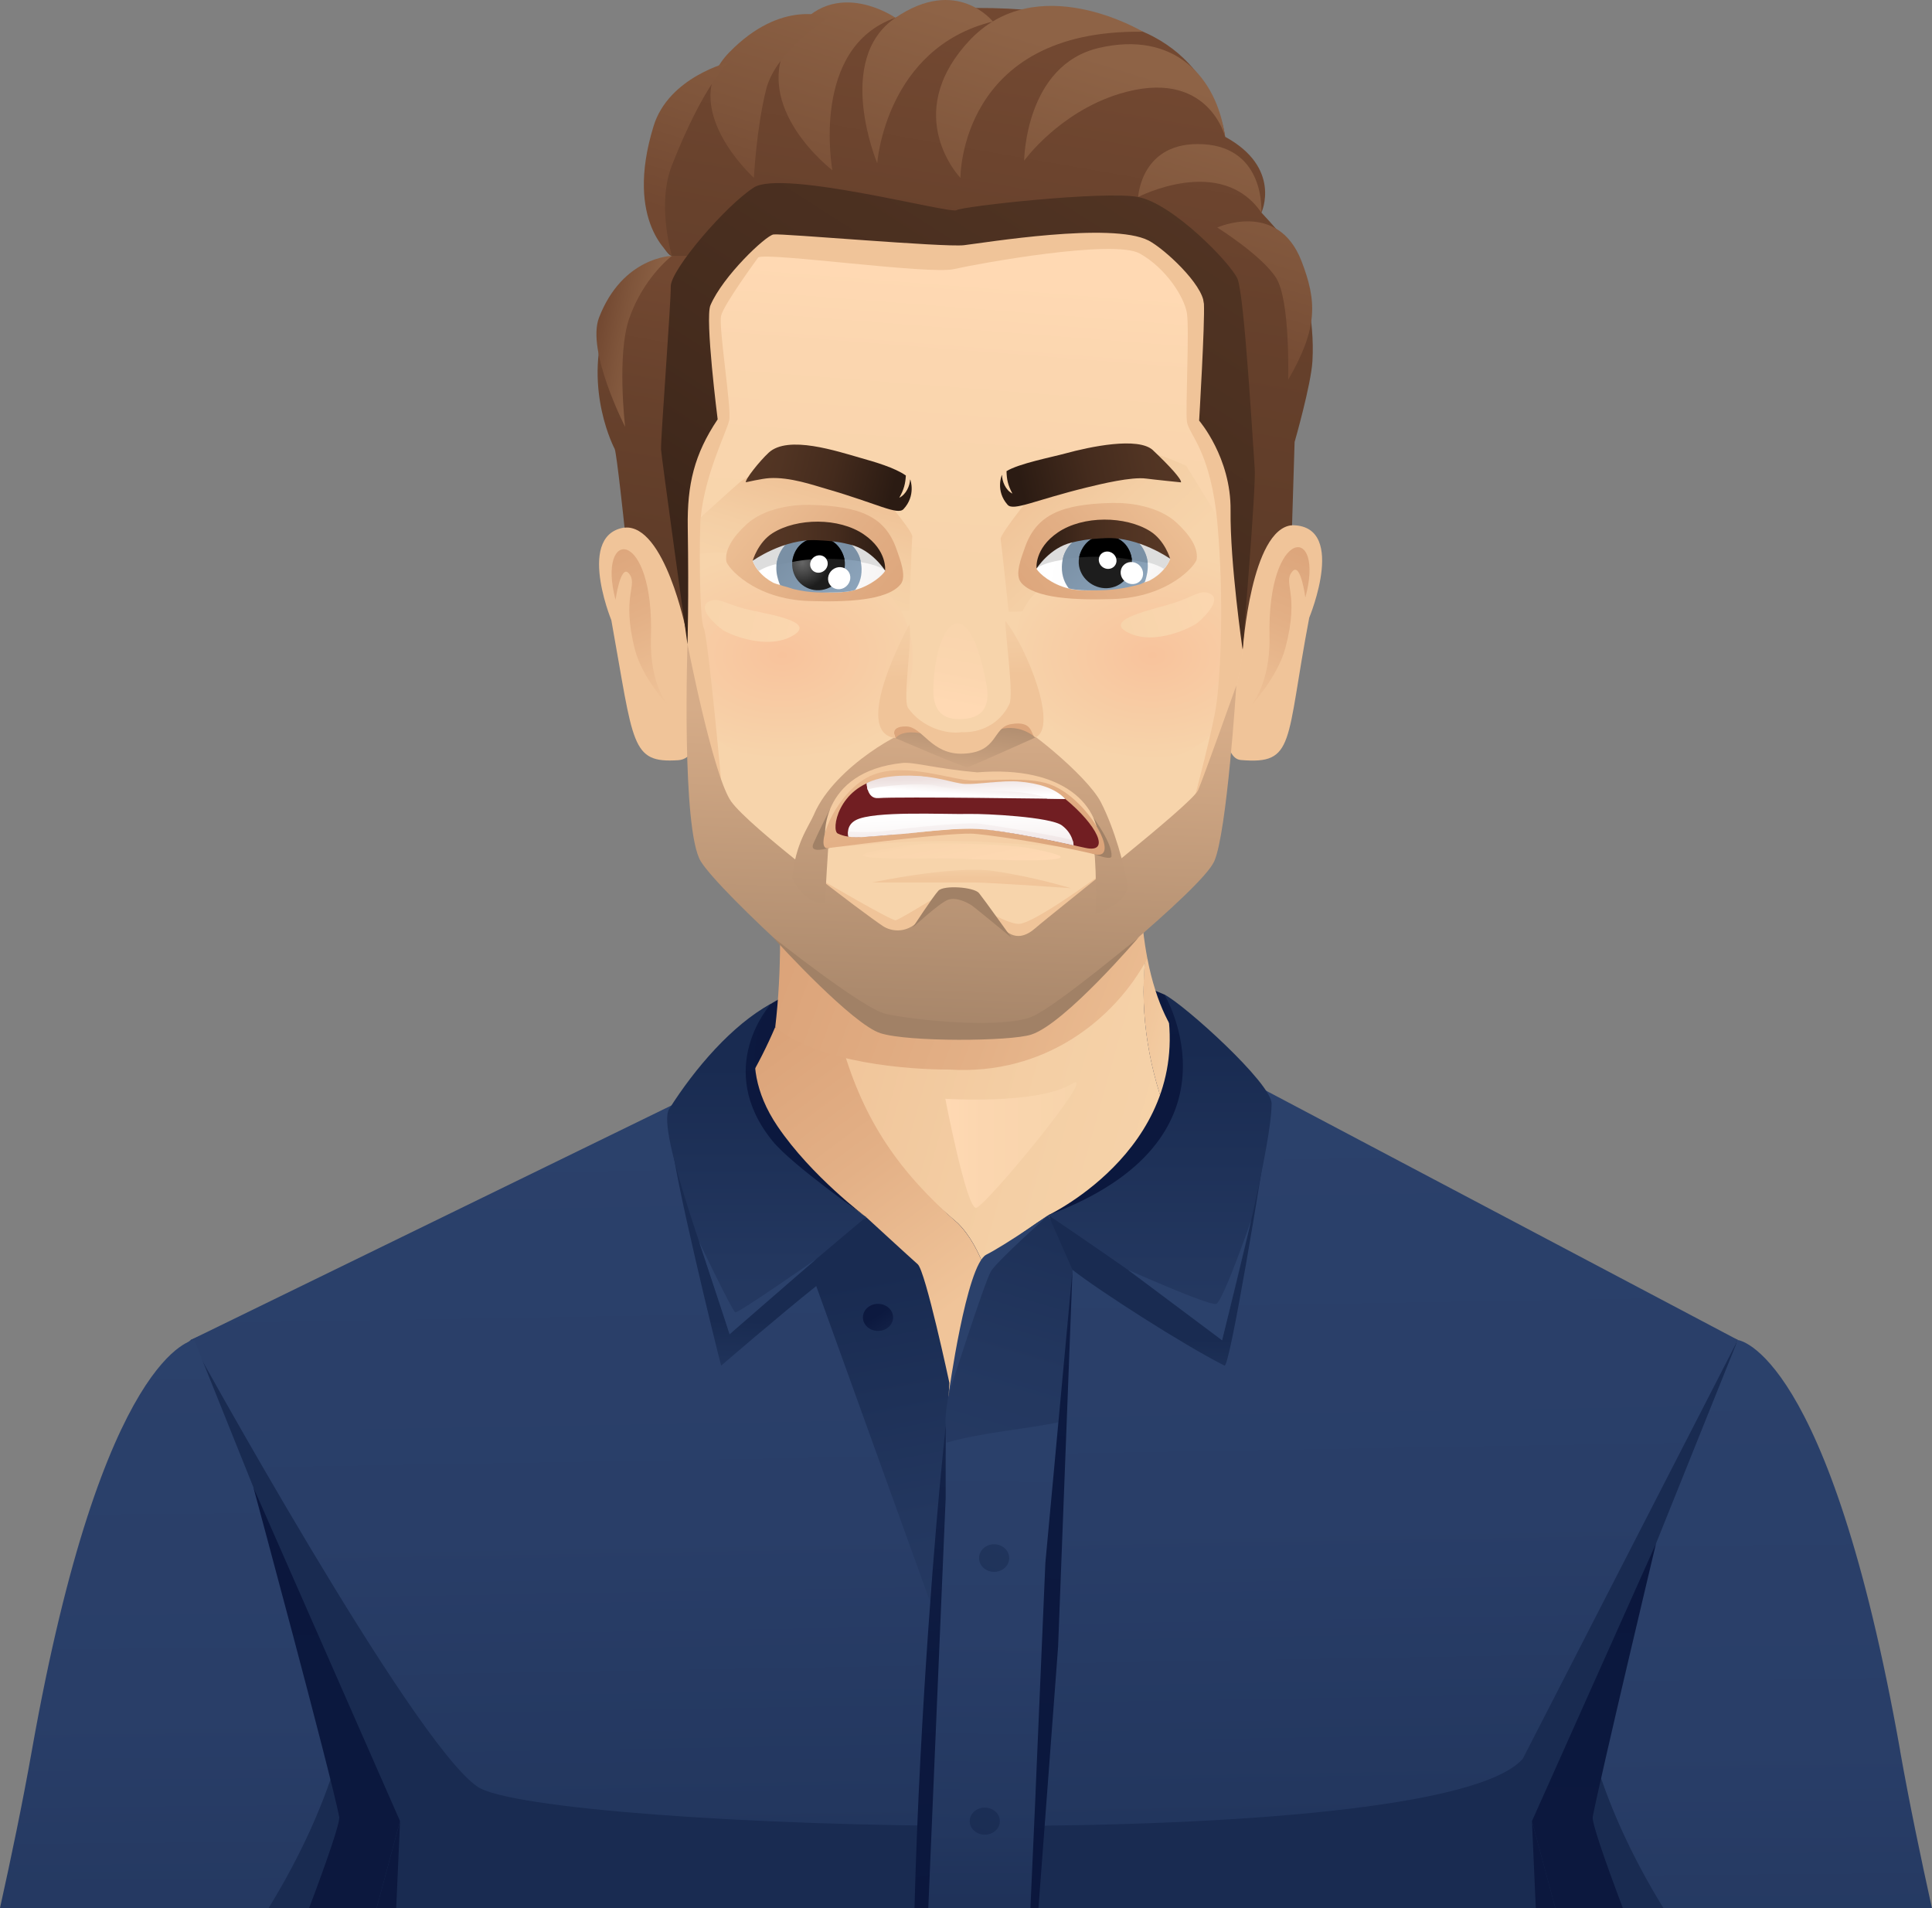 <?xml version="1.0" encoding="UTF-8"?>
<svg id="Layer_2" data-name="Layer 2" xmlns="http://www.w3.org/2000/svg" xmlns:xlink="http://www.w3.org/1999/xlink" viewBox="0 0 302.32 298.58">
  <rect x="0" y="0" width="302.32" height="298.58" fill="#808080" stroke="none"/>
  <defs>
    <style>
      .cls-1 {
        fill: url(#Gradient_58);
      }

      .cls-2 {
        fill: url(#Gradient_32);
      }

      .cls-3 {
        fill: url(#Gradient_96);
      }

      .cls-4 {
        fill: url(#Gradient_27);
      }

      .cls-5 {
        fill: url(#Gradient_25);
      }

      .cls-6 {
        fill: url(#Gradient_113);
      }

      .cls-7 {
        fill: url(#Gradient_115);
      }

      .cls-8 {
        fill: url(#radial-gradient-2);
      }

      .cls-9 {
        fill: url(#linear-gradient-8);
      }

      .cls-10 {
        fill: url(#linear-gradient-7);
      }

      .cls-11 {
        fill: url(#linear-gradient-5);
      }

      .cls-12 {
        fill: url(#linear-gradient-6);
      }

      .cls-13 {
        fill: url(#linear-gradient-9);
      }

      .cls-14 {
        fill: url(#linear-gradient-4);
      }

      .cls-15 {
        fill: url(#linear-gradient-3);
      }

      .cls-16 {
        fill: url(#linear-gradient-2);
      }

      .cls-17 {
        fill: url(#radial-gradient);
      }

      .cls-18 {
        fill: url(#linear-gradient);
      }

      .cls-19 {
        fill: #ddd;
      }

      .cls-20 {
        fill: #192b51;
      }

      .cls-21 {
        fill: #fff;
      }

      .cls-22 {
        fill: #f0c499;
      }

      .cls-23 {
        fill: #711e22;
      }

      .cls-24 {
        fill: url(#Gradient_115-4);
      }

      .cls-25 {
        fill: url(#Gradient_115-5);
      }

      .cls-26 {
        fill: url(#Gradient_115-6);
      }

      .cls-27 {
        fill: url(#Gradient_115-3);
      }

      .cls-28 {
        fill: url(#Gradient_115-2);
      }

      .cls-29 {
        fill: url(#linear-gradient-43);
      }

      .cls-30 {
        fill: url(#linear-gradient-40);
      }

      .cls-31 {
        fill: url(#linear-gradient-41);
      }

      .cls-32 {
        fill: url(#linear-gradient-42);
      }

      .cls-33 {
        fill: url(#linear-gradient-49);
      }

      .cls-34 {
        fill: url(#linear-gradient-48);
      }

      .cls-35 {
        fill: url(#linear-gradient-45);
      }

      .cls-36 {
        fill: url(#linear-gradient-47);
      }

      .cls-37 {
        fill: url(#linear-gradient-44);
      }

      .cls-38 {
        fill: url(#linear-gradient-46);
      }

      .cls-39 {
        fill: url(#linear-gradient-10);
      }

      .cls-40 {
        fill: url(#linear-gradient-11);
      }

      .cls-41 {
        fill: url(#linear-gradient-12);
      }

      .cls-42 {
        fill: url(#linear-gradient-13);
      }

      .cls-43 {
        fill: url(#linear-gradient-19);
      }

      .cls-44 {
        fill: url(#linear-gradient-14);
      }

      .cls-45 {
        fill: url(#linear-gradient-21);
      }

      .cls-46 {
        fill: url(#linear-gradient-20);
      }

      .cls-47 {
        fill: url(#linear-gradient-22);
      }

      .cls-48 {
        fill: url(#linear-gradient-23);
      }

      .cls-49 {
        fill: url(#linear-gradient-28);
      }

      .cls-50 {
        fill: url(#linear-gradient-25);
      }

      .cls-51 {
        fill: url(#linear-gradient-32);
      }

      .cls-52 {
        fill: url(#linear-gradient-31);
      }

      .cls-53 {
        fill: url(#linear-gradient-33);
      }

      .cls-54 {
        fill: url(#linear-gradient-30);
      }

      .cls-55 {
        fill: url(#linear-gradient-15);
      }

      .cls-56 {
        fill: url(#linear-gradient-16);
      }

      .cls-57 {
        fill: url(#linear-gradient-17);
      }

      .cls-58 {
        fill: url(#linear-gradient-18);
      }

      .cls-59 {
        fill: url(#linear-gradient-35);
      }

      .cls-60 {
        fill: url(#linear-gradient-34);
      }

      .cls-61 {
        fill: url(#linear-gradient-36);
      }

      .cls-62 {
        fill: url(#linear-gradient-38);
      }

      .cls-63 {
        fill: url(#linear-gradient-27);
      }

      .cls-64 {
        fill: url(#linear-gradient-24);
      }

      .cls-65 {
        fill: url(#linear-gradient-26);
      }

      .cls-66 {
        fill: url(#linear-gradient-29);
      }

      .cls-67 {
        fill: url(#linear-gradient-37);
      }

      .cls-68 {
        fill: url(#linear-gradient-39);
      }

      .cls-69 {
        fill: url(#linear-gradient-53);
      }

      .cls-70 {
        fill: url(#linear-gradient-54);
      }

      .cls-71 {
        fill: url(#linear-gradient-55);
      }

      .cls-72 {
        fill: url(#linear-gradient-56);
      }

      .cls-73 {
        fill: url(#linear-gradient-50);
      }

      .cls-74 {
        fill: url(#linear-gradient-51);
      }

      .cls-75 {
        fill: url(#linear-gradient-52);
      }

      .cls-76 {
        fill: url(#Gradient_32-2);
      }

      .cls-77 {
        fill: url(#Gradient_58-3);
      }

      .cls-78 {
        fill: url(#Gradient_58-2);
      }

      .cls-79 {
        fill: url(#Gradient_25-2);
      }

      .cls-80 {
        fill: url(#Gradient_96-2);
      }

      .cls-81 {
        fill: url(#Gradient_96-3);
      }

      .cls-82 {
        fill: url(#Gradient_96-4);
      }

      .cls-83 {
        fill: url(#Gradient_27-9);
      }

      .cls-84 {
        fill: url(#Gradient_27-2);
      }

      .cls-85 {
        fill: url(#Gradient_27-4);
      }

      .cls-86 {
        fill: url(#Gradient_27-3);
      }

      .cls-87 {
        fill: url(#Gradient_27-6);
      }

      .cls-88 {
        fill: url(#Gradient_27-5);
      }

      .cls-89 {
        fill: url(#Gradient_27-8);
      }

      .cls-90 {
        fill: url(#Gradient_27-7);
      }

      .cls-91 {
        fill: #dca57b;
      }
    </style>
    <linearGradient id="linear-gradient" x1="100.51" y1="101.41" x2="194.15" y2="243.29" gradientUnits="userSpaceOnUse">
      <stop offset="0" stop-color="#0b173d"/>
      <stop offset=".5" stop-color="#0c193f"/>
      <stop offset=".82" stop-color="#132248"/>
      <stop offset="1" stop-color="#192b51"/>
    </linearGradient>
    <linearGradient id="linear-gradient-2" x1="177.22" y1="161.57" x2="192.79" y2="165.94" gradientUnits="userSpaceOnUse">
      <stop offset="0" stop-color="#f0c499"/>
      <stop offset=".52" stop-color="#f4cfa5"/>
      <stop offset="1" stop-color="#f7d4ab"/>
    </linearGradient>
    <linearGradient id="linear-gradient-3" x1="126.94" y1="167.72" x2="192.16" y2="186.03" xlink:href="#linear-gradient-2"/>
    <linearGradient id="linear-gradient-4" x1="148.99" y1="204.61" x2="117.89" y2="162.94" gradientUnits="userSpaceOnUse">
      <stop offset="0" stop-color="#f0c499"/>
      <stop offset=".51" stop-color="#e3b086"/>
      <stop offset="1" stop-color="#dba379"/>
    </linearGradient>
    <linearGradient id="linear-gradient-5" x1="191.1" y1="166.59" x2="123.92" y2="141.26" xlink:href="#linear-gradient-4"/>
    <linearGradient id="linear-gradient-6" x1="44.72" y1="192.33" x2="35.69" y2="295.54" gradientUnits="userSpaceOnUse">
      <stop offset="0" stop-color="#2b416b"/>
      <stop offset=".46" stop-color="#293e68"/>
      <stop offset=".75" stop-color="#23375f"/>
      <stop offset="1" stop-color="#192b51"/>
    </linearGradient>
    <linearGradient id="linear-gradient-7" x1="273.55" y1="210.2" x2="274.68" y2="347.58" xlink:href="#linear-gradient-6"/>
    <linearGradient id="linear-gradient-8" x1="124.26" y1="-282.54" x2="123.34" y2="-233.45" gradientTransform="translate(11.16 306.59) rotate(3.42) scale(1 .96)" gradientUnits="userSpaceOnUse">
      <stop offset="0" stop-color="#ffd9b3"/>
      <stop offset=".28" stop-color="#fbd6af"/>
      <stop offset="1" stop-color="#f7d4ab"/>
    </linearGradient>
    <linearGradient id="linear-gradient-9" x1="-57.25" y1="588.18" x2="-47.06" y2="612.88" gradientTransform="translate(150.03 -585.75) rotate(177.48) scale(.99 -1.14) skewX(3.14)" gradientUnits="userSpaceOnUse">
      <stop offset="0" stop-color="#dba379"/>
      <stop offset=".49" stop-color="#e3b086"/>
      <stop offset="1" stop-color="#f0c499"/>
    </linearGradient>
    <linearGradient id="linear-gradient-10" x1="1070.4" y1="550.27" x2="1080.44" y2="574.63" gradientTransform="translate(-974.53 -581.55) rotate(2) scale(.99 1.14) skewX(3.13)" xlink:href="#linear-gradient-9"/>
    <linearGradient id="linear-gradient-11" x1="138.47" y1="-230.23" x2="154.86" y2="-214.75" gradientTransform="translate(11.18 296.71) rotate(3.42)" xlink:href="#linear-gradient-2"/>
    <linearGradient id="linear-gradient-12" x1="104.78" y1="-226" x2="100.92" y2="-209.66" gradientTransform="translate(11.18 296.71) rotate(3.42)" xlink:href="#linear-gradient-2"/>
    <radialGradient id="radial-gradient" cx="-212.85" cy="16.54" fx="-212.85" fy="16.54" r="23.1" gradientTransform="translate(-37.54 99.74) rotate(177.65) scale(1.02 -.71) skewX(-1.54)" gradientUnits="userSpaceOnUse">
      <stop offset="0" stop-color="#f8c39c"/>
      <stop offset="1" stop-color="#f7d4ab"/>
    </radialGradient>
    <radialGradient id="radial-gradient-2" cx="139.14" cy="-.49" fx="139.14" fy="-.49" r="23.69" gradientTransform="translate(-19.15 112.3) rotate(-3.81) scale(1.02 .69) skewX(2.86)" xlink:href="#radial-gradient"/>
    <linearGradient id="linear-gradient-13" x1="239.68" y1="151.68" x2="225.47" y2="156.58" gradientTransform="translate(-50.52 -56.15) rotate(-.26)" gradientUnits="userSpaceOnUse">
      <stop offset="0" stop-color="#fbd6af"/>
      <stop offset="1" stop-color="#f7d4ab"/>
    </linearGradient>
    <linearGradient id="linear-gradient-14" x1="175.61" y1="156.59" x2="154.52" y2="151.44" xlink:href="#linear-gradient-13"/>
    <linearGradient id="Gradient_58" data-name="Gradient 58" x1="-3106.66" y1="-169.11" x2="-3081.13" y2="-169.11" gradientTransform="translate(-2908.23 -547.77) rotate(-165.3) scale(1 -1)" gradientUnits="userSpaceOnUse">
      <stop offset="0" stop-color="#2b1b13"/>
      <stop offset=".04" stop-color="#2e1d14"/>
      <stop offset=".38" stop-color="#442b1d"/>
      <stop offset=".71" stop-color="#513423"/>
      <stop offset="1" stop-color="#563725"/>
    </linearGradient>
    <linearGradient id="Gradient_58-2" data-name="Gradient 58" x1="391.14" y1="521.5" x2="419.02" y2="521.5" gradientTransform="translate(-335.29 -347.13) rotate(-12.57)" xlink:href="#Gradient_58"/>
    <linearGradient id="linear-gradient-15" x1="255.47" y1="143.75" x2="228.26" y2="167.01" gradientTransform="translate(-65.78 -73.61) rotate(1.21)" xlink:href="#linear-gradient-4"/>
    <linearGradient id="linear-gradient-16" x1="233.63" y1="122.67" x2="208.32" y2="116.56" gradientTransform="translate(-44.64 -30.97)" gradientUnits="userSpaceOnUse">
      <stop offset="0" stop-color="#ece7e7"/>
      <stop offset=".23" stop-color="#f5f3f3"/>
      <stop offset=".53" stop-color="#fcfcfc"/>
      <stop offset="1" stop-color="#fff"/>
    </linearGradient>
    <linearGradient id="Gradient_96" data-name="Gradient 96" x1="236.87" y1="137.31" x2="212.84" y2="115.49" gradientTransform="translate(-44.64 -30.97)" gradientUnits="userSpaceOnUse">
      <stop offset="0" stop-color="#a8c3dd"/>
      <stop offset="1" stop-color="#7a90a5"/>
    </linearGradient>
    <linearGradient id="Gradient_96-2" data-name="Gradient 96" x1="150.36" y1="-205.94" x2="149.55" y2="-213.37" gradientTransform="translate(11.18 296.71) rotate(3.42)" xlink:href="#Gradient_96"/>
    <radialGradient id="Gradient_25" data-name="Gradient 25" cx="-868.5" cy="136.57" fx="-868.5" fy="136.57" r="4.04" gradientTransform="translate(1052.49 -28.94) rotate(1.3) skewX(.07)" gradientUnits="userSpaceOnUse">
      <stop offset="0" stop-color="#666"/>
      <stop offset="1" stop-color="#1d1d1d"/>
    </radialGradient>
    <linearGradient id="linear-gradient-17" x1="160.78" y1="149.11" x2="181.06" y2="148.15" gradientTransform="translate(4.3 -67.16) rotate(1.2)" gradientUnits="userSpaceOnUse">
      <stop offset="0" stop-color="#2b1b13"/>
      <stop offset=".04" stop-color="#2e1d14"/>
      <stop offset=".38" stop-color="#442b1d"/>
      <stop offset=".71" stop-color="#513423"/>
      <stop offset="1" stop-color="#563725"/>
    </linearGradient>
    <linearGradient id="linear-gradient-18" x1="133.87" y1="-111.28" x2="131.48" y2="-142.42" gradientTransform="translate(11.18 296.71) rotate(3.42)" gradientUnits="userSpaceOnUse">
      <stop offset="0" stop-color="#f7d4ab"/>
      <stop offset=".45" stop-color="#f3caa0"/>
      <stop offset="1" stop-color="#f0c499"/>
    </linearGradient>
    <linearGradient id="linear-gradient-19" x1="-2905.34" y1="210.93" x2="-2932.35" y2="234.02" gradientTransform="translate(-2794.88 -73.95) rotate(178.8) scale(1 -1)" xlink:href="#linear-gradient-4"/>
    <linearGradient id="linear-gradient-20" x1="189.73" y1="122.45" x2="163.73" y2="116.17" xlink:href="#linear-gradient-16"/>
    <linearGradient id="Gradient_96-3" data-name="Gradient 96" x1="192.47" y1="137.64" x2="168.35" y2="115.74" xlink:href="#Gradient_96"/>
    <linearGradient id="Gradient_96-4" data-name="Gradient 96" x1="105.79" y1="-201.1" x2="104.99" y2="-208.52" gradientTransform="translate(11.18 296.71) rotate(3.42)" xlink:href="#Gradient_96"/>
    <radialGradient id="Gradient_25-2" data-name="Gradient 25" cx="-4246.42" cy="213.94" fx="-4246.42" fy="213.94" r="4.04" gradientTransform="translate(-4124.32 -29.48) rotate(178.7) scale(1 -1) skewX(.09)" xlink:href="#Gradient_25"/>
    <linearGradient id="linear-gradient-21" x1="-2999.87" y1="215.26" x2="-2979.77" y2="214.3" gradientTransform="translate(-2864.96 -67.52) rotate(178.81) scale(1 -1)" xlink:href="#linear-gradient-17"/>
    <linearGradient id="Gradient_32" data-name="Gradient 32" x1="131.36" y1="-297.37" x2="114.24" y2="-146.28" gradientTransform="translate(11.18 296.71) rotate(3.42)" gradientUnits="userSpaceOnUse">
      <stop offset="0" stop-color="#724831"/>
      <stop offset=".22" stop-color="#67412c"/>
      <stop offset=".63" stop-color="#5a3926"/>
      <stop offset="1" stop-color="#563725"/>
    </linearGradient>
    <linearGradient id="Gradient_32-2" data-name="Gradient 32" x1="79.94" y1="-258.69" x2="69.17" y2="-163.63" xlink:href="#Gradient_32"/>
    <linearGradient id="linear-gradient-22" x1="130.84" y1="-182.83" x2="130.53" y2="-186.8" gradientTransform="translate(9.78 319.44) rotate(3.42) scale(1 .93)" xlink:href="#linear-gradient-18"/>
    <linearGradient id="Gradient_115" data-name="Gradient 115" x1="150.2" y1="112.26" x2="148.05" y2="167.19" gradientUnits="userSpaceOnUse">
      <stop offset="0" stop-color="#d6ac88"/>
      <stop offset="1" stop-color="#a18166"/>
    </linearGradient>
    <linearGradient id="Gradient_115-2" data-name="Gradient 115" x1="151.2" y1="111.94" x2="149.13" y2="164.86" xlink:href="#Gradient_115"/>
    <linearGradient id="Gradient_27" data-name="Gradient 27" x1="151.42" y1="47.45" x2="163.82" y2="6.65" gradientUnits="userSpaceOnUse">
      <stop offset="0" stop-color="#724831"/>
      <stop offset=".42" stop-color="#7f553b"/>
      <stop offset="1" stop-color="#8e6346"/>
    </linearGradient>
    <linearGradient id="Gradient_27-2" data-name="Gradient 27" x1="134.52" y1="42.31" x2="146.92" y2="1.51" xlink:href="#Gradient_27"/>
    <linearGradient id="Gradient_27-3" data-name="Gradient 27" x1="121.25" y1="38.62" x2="133.94" y2="-3.14" xlink:href="#Gradient_27"/>
    <linearGradient id="Gradient_27-4" data-name="Gradient 27" x1="112.55" y1="34.13" x2="124.95" y2="-6.67" xlink:href="#Gradient_27"/>
    <linearGradient id="Gradient_115-3" data-name="Gradient 115" x1="152.62" y1="-164.71" x2="151.82" y2="-168.1" gradientTransform="translate(11.18 296.71) rotate(3.42)" xlink:href="#Gradient_115"/>
    <linearGradient id="Gradient_115-4" data-name="Gradient 115" x1="109.89" y1="-164.48" x2="109.16" y2="-167.58" gradientTransform="translate(11.18 296.71) rotate(3.42)" xlink:href="#Gradient_115"/>
    <linearGradient id="Gradient_27-5" data-name="Gradient 27" x1="166.78" y1="52.11" x2="179.17" y2="11.32" xlink:href="#Gradient_27"/>
    <linearGradient id="linear-gradient-23" x1="396.38" y1="961.46" x2="397.18" y2="934.29" gradientTransform="translate(-304.45 -795.19) rotate(-3.55)" gradientUnits="userSpaceOnUse">
      <stop offset="0" stop-color="#f7d4ab"/>
      <stop offset=".76" stop-color="#f2c89e"/>
      <stop offset="1" stop-color="#f0c499"/>
    </linearGradient>
    <linearGradient id="linear-gradient-24" x1="284.53" y1="768.72" x2="275.62" y2="737.08" gradientTransform="translate(-187.11 -604.66) rotate(-4.28)" xlink:href="#linear-gradient-9"/>
    <linearGradient id="linear-gradient-25" x1="176.85" y1="221.54" x2="174.2" y2="212.14" gradientTransform="translate(-10.53 -95.29) rotate(3.8)" gradientUnits="userSpaceOnUse">
      <stop offset="0" stop-color="#ffd9b3"/>
      <stop offset="1" stop-color="#f7d4ab"/>
    </linearGradient>
    <linearGradient id="linear-gradient-26" x1="151.38" y1="120.91" x2="151.11" y2="124.4" gradientUnits="userSpaceOnUse">
      <stop offset="0" stop-color="#e8d8d7"/>
      <stop offset=".34" stop-color="#ede1e0"/>
      <stop offset=".91" stop-color="#fcfafa"/>
      <stop offset="1" stop-color="#fff"/>
    </linearGradient>
    <linearGradient id="linear-gradient-27" x1="150.82" y1="141.87" x2="150.15" y2="127.14" gradientUnits="userSpaceOnUse">
      <stop offset="0" stop-color="#e8d8d7"/>
      <stop offset="1" stop-color="#fff"/>
    </linearGradient>
    <linearGradient id="linear-gradient-28" x1="152.07" y1="140.14" x2="151.98" y2="134.86" gradientUnits="userSpaceOnUse">
      <stop offset="0" stop-color="#f0c499"/>
      <stop offset=".52" stop-color="#f1c69b"/>
      <stop offset=".85" stop-color="#f4cea4"/>
      <stop offset="1" stop-color="#f7d4ab"/>
    </linearGradient>
    <linearGradient id="linear-gradient-29" x1="151.05" y1="120.19" x2="151.19" y2="124.74" xlink:href="#linear-gradient-26"/>
    <linearGradient id="linear-gradient-30" x1="150.72" y1="138.93" x2="150.05" y2="125.34" gradientUnits="userSpaceOnUse">
      <stop offset="0" stop-color="#e8d8d7"/>
      <stop offset=".35" stop-color="#ede1e1"/>
      <stop offset=".96" stop-color="#fdfcfc"/>
      <stop offset="1" stop-color="#fff"/>
    </linearGradient>
    <linearGradient id="Gradient_27-6" data-name="Gradient 27" x1="180.29" y1="56.22" x2="192.69" y2="15.42" xlink:href="#Gradient_27"/>
    <linearGradient id="Gradient_27-7" data-name="Gradient 27" x1="102.85" y1="32.69" x2="115.25" y2="-8.11" xlink:href="#Gradient_27"/>
    <linearGradient id="Gradient_27-8" data-name="Gradient 27" x1="67.32" y1="-249.35" x2="76.68" y2="-248.12" gradientTransform="translate(11.18 296.71) rotate(3.42)" xlink:href="#Gradient_27"/>
    <linearGradient id="Gradient_27-9" data-name="Gradient 27" x1="192.68" y1="60.18" x2="205.83" y2="16.94" xlink:href="#Gradient_27"/>
    <linearGradient id="Gradient_58-3" data-name="Gradient 58" x1="84.78" y1="-159.87" x2="178.37" y2="-327.52" gradientTransform="translate(11.18 296.71) rotate(3.42)" xlink:href="#Gradient_58"/>
    <linearGradient id="Gradient_115-5" data-name="Gradient 115" x1="131.38" y1="-166.83" x2="130.99" y2="-171.95" gradientTransform="translate(9.78 319.44) rotate(3.42) scale(1 .93)" xlink:href="#Gradient_115"/>
    <linearGradient id="Gradient_113" data-name="Gradient 113" x1="129.38" y1="-196.54" x2="128.29" y2="-181.69" gradientTransform="translate(11.18 296.71) rotate(3.42)" gradientUnits="userSpaceOnUse">
      <stop offset="0" stop-color="#a18166"/>
      <stop offset="1" stop-color="#d6ac88"/>
    </linearGradient>
    <linearGradient id="linear-gradient-31" x1="228.31" y1="328.4" x2="229.01" y2="352.82" gradientTransform="translate(-92.26 -237.81) rotate(-2.17)" gradientUnits="userSpaceOnUse">
      <stop offset="0" stop-color="#f7d4ab"/>
      <stop offset=".52" stop-color="#f5d1a8"/>
      <stop offset=".85" stop-color="#f2c99f"/>
      <stop offset="1" stop-color="#f0c499"/>
    </linearGradient>
    <linearGradient id="linear-gradient-32" x1="228.62" y1="677.5" x2="230.13" y2="666.35" gradientTransform="translate(-122.37 -1031.82) rotate(-2.16) scale(1 1.7) skewX(.04)" xlink:href="#linear-gradient-8"/>
    <linearGradient id="Gradient_115-6" data-name="Gradient 115" x1="133.07" y1="-182.76" x2="131.88" y2="-187.85" gradientTransform="translate(9.78 319.44) rotate(3.42) scale(1 .93)" xlink:href="#Gradient_115"/>
    <linearGradient id="linear-gradient-33" x1="249.38" y1="231.3" x2="249.67" y2="425.07" xlink:href="#linear-gradient"/>
    <linearGradient id="linear-gradient-34" x1="150.23" y1="170.97" x2="152.77" y2="318.97" xlink:href="#linear-gradient-6"/>
    <linearGradient id="linear-gradient-35" x1="147.92" y1="179.2" x2="168.47" y2="179.2" gradientTransform="matrix(1,0,0,1,0,0)" xlink:href="#linear-gradient-8"/>
    <linearGradient id="linear-gradient-36" x1="241.46" y1="231.31" x2="241.75" y2="425.08" xlink:href="#linear-gradient"/>
    <linearGradient id="linear-gradient-37" x1="27.47" y1="205.33" x2="28.61" y2="342.52" xlink:href="#linear-gradient-6"/>
    <linearGradient id="linear-gradient-38" x1="51.08" y1="231.6" x2="51.38" y2="425.37" xlink:href="#linear-gradient"/>
    <linearGradient id="linear-gradient-39" x1="60.68" y1="231.58" x2="60.97" y2="425.35" xlink:href="#linear-gradient"/>
    <linearGradient id="linear-gradient-40" x1="155.42" y1="207.68" x2="155.15" y2="312.85" xlink:href="#linear-gradient-6"/>
    <linearGradient id="linear-gradient-41" x1="164.56" y1="351.1" x2="136.23" y2="199.8" xlink:href="#linear-gradient-6"/>
    <linearGradient id="linear-gradient-42" x1="119.04" y1="248.14" x2="119.88" y2="206.7" xlink:href="#linear-gradient-6"/>
    <linearGradient id="linear-gradient-43" x1="119.96" y1="289.94" x2="119.96" y2="166.73" xlink:href="#linear-gradient-6"/>
    <linearGradient id="linear-gradient-44" x1="126.32" y1="194.33" x2="125.28" y2="122.67" xlink:href="#linear-gradient"/>
    <linearGradient id="linear-gradient-45" x1="125.04" y1="327.98" x2="170.35" y2="175.05" xlink:href="#linear-gradient-6"/>
    <linearGradient id="linear-gradient-46" x1="179.93" y1="252.49" x2="180.81" y2="209.32" xlink:href="#linear-gradient-6"/>
    <linearGradient id="linear-gradient-47" x1="162.01" y1="305.65" x2="169.37" y2="149.28" xlink:href="#linear-gradient"/>
    <linearGradient id="linear-gradient-48" x1="152.6" y1="303.36" x2="138.18" y2="216.61" xlink:href="#linear-gradient"/>
    <linearGradient id="linear-gradient-49" x1="181.52" y1="301.27" x2="181.52" y2="164" xlink:href="#linear-gradient-6"/>
    <linearGradient id="linear-gradient-50" x1="174.8" y1="193.85" x2="173.91" y2="132.27" xlink:href="#linear-gradient"/>
    <linearGradient id="linear-gradient-51" x1="134.08" y1="201.13" x2="140.29" y2="210.54" xlink:href="#linear-gradient"/>
    <linearGradient id="linear-gradient-52" x1="161.18" y1="212.52" x2="171.47" y2="229.84" xlink:href="#linear-gradient-6"/>
    <linearGradient id="linear-gradient-53" x1="187.11" y1="194.08" x2="147.08" y2="304.3" gradientUnits="userSpaceOnUse">
      <stop offset="0" stop-color="#2b416b"/>
      <stop offset=".54" stop-color="#1f325a"/>
      <stop offset="1" stop-color="#192b51"/>
    </linearGradient>
    <linearGradient id="linear-gradient-54" x1="172.73" y1="196.53" x2="137.94" y2="292.31" gradientUnits="userSpaceOnUse">
      <stop offset="0" stop-color="#2b416b"/>
      <stop offset=".53" stop-color="#1f335a"/>
      <stop offset="1" stop-color="#192b51"/>
    </linearGradient>
    <linearGradient id="linear-gradient-55" x1="194.87" y1="209.49" x2="205.67" y2="227.67" xlink:href="#linear-gradient-6"/>
    <linearGradient id="linear-gradient-56" x1="122.53" y1="205.49" x2="131.94" y2="221.33" xlink:href="#linear-gradient-6"/>
  </defs>
  <g id="Layer_1-2" data-name="Layer 1">
    <g>
      <path class="cls-18" d="M119.11,158.07s25.47-18.7,63.1-2.44c0,0,17.81,22.47.85,38.81s-59.9,14.8-66.11,1.41c-6.2-13.39-2.78-34.93,2.16-37.78Z"/>
      <path class="cls-16" d="M182.95,175.41l6.66-8.51s-7.23-2.17-10.07-16.92c-.12.11-.24.22-.36.33-.87,8.81.71,17.24,3.77,25.09Z"/>
      <path class="cls-15" d="M179.18,150.32c-11.43,10.5-16.96,14.97-31.67,14.05-5.69,0-16.94,2.61-24.05-2.09,5.96,11.97,17.22,21.08,26.44,29.14,3.8,3.8,5.36,10.31,7.33,16.85l25.73-32.86c-3.06-7.85-4.64-16.28-3.77-25.09Z"/>
      <path class="cls-14" d="M131.82,163.75s-9.84-2.47-10.52-3.02c-1.21,2.84-2.69,5.81-4.52,8.9l31.5,51.88,8.94-13.23c-1.96-6.54-3.52-13.04-7.33-16.85-9.22-8.06-14.7-16.01-18.07-27.68Z"/>
      <path class="cls-11" d="M179.54,149.99c-.53-2.76-.91-5.96-1.06-9.66l-58.14-14.7s3.12,16.83.97,35.1c7.04,5.71,20.98,6.64,27.26,6.64,14.87.93,25.81-7.81,30.97-17.38Z"/>
      <path class="cls-20" d="M271.94,209.68c-15.56-5.75-74.21-32.38-74.21-32.38l-47.79,44.91-40.82-44.91s-68.63,27.64-79.27,32.38l28.4,84.45-.06,4.45h186.72l27.03-88.9Z"/>
      <path class="cls-12" d="M58.25,277.81l-28.4-68.13c-12.03,9.93-14.9,49.15-15.13,88.9h43.45c.1-7.31-.56-14.75.08-20.77Z"/>
      <path class="cls-10" d="M297.34,273.97c-11.14-62.84-25.41-64.28-25.41-64.28l-25.9,64.47,5.51,11.59c1.24,4.5,2.9,8.78,4.91,12.84h45.86c-1.76-7.98-3.51-16.33-4.98-24.61Z"/>
      <path class="cls-20" d="M249.11,273.65l-.39,24.93h11.57c-5.01-8.14-8.9-16.65-11.18-24.93Z"/>
      <g>
        <path class="cls-9" d="M106.42,86.89s3.46,47.13,4.78,49.1c1.32,1.97,21.18,16.52,23.74,18.7,2.56,2.19,29.19.84,29.19.84,0,0,22.37-16.51,24.31-19.72,1.94-3.22,5.25-49.67,5.25-49.67,0,0,5.87-37.88-3.19-50.88-9.06-12.99-70.81-17.2-81.05.87-10.24,18.07-3.03,50.76-3.03,50.76Z"/>
        <g>
          <path class="cls-22" d="M201.51,82.21c9.66-.71,3.36,14.45,3.36,14.45-3.74,19.63-2.13,23-10.71,22.27-6.35-.54.45-36.22,7.35-36.72Z"/>
          <path class="cls-13" d="M195.75,110.43s3.06-3.43,2.9-10.78c-.37-17.33,8.75-17.65,5.61-6.14,0,0-.73-5.63-2.03-4.09-1.59,1.89,1.21,3.29-1.1,12-1.21,4.53-5.38,9.02-5.38,9.02Z"/>
        </g>
        <g>
          <path class="cls-22" d="M99.18,82.48c-9.65-.39-3.52,14.56-3.52,14.56,3.53,19.51,3,22.41,10.47,21.92,8.39-.55-.05-36.21-6.95-36.49Z"/>
          <path class="cls-39" d="M104.64,110.52s-3.02-3.33-2.78-10.69c.56-17.35-8.56-17.37-5.54-5.96,0,0,.79-5.66,2.07-4.16,1.57,1.84-1.24,3.33.97,11.96,1.16,4.49,5.28,8.85,5.28,8.85Z"/>
        </g>
        <path class="cls-40" d="M162.96,75.6s-6.52,7.88-6.38,8.76c.14.87,1.26,11.39,1.26,11.39,0,0,25.42-.8,28.74-1.84,3.32-1.04,5.05-11.26,5.05-11.26l-6.01-9.76s-5.28-2.41-6.02-1.91c-.74.5-16.64,4.63-16.64,4.63Z"/>
        <path class="cls-41" d="M136.44,75.58s6.43,7.49,6.32,8.37c-.11.88-.45,11.57-.45,11.57,0,0-25.43.15-28.79-.76-3.36-.91-4.44-7.4-4.44-7.4l.55-6.38s5.44-4.95,6.13-5.51c5.35-4.38,20.68.11,20.68.11Z"/>
        <path class="cls-17" d="M175.43,118.89c8.21.5,17.38-.56,19.02-17.26.94-9.51-.12-14.47-4.19-15.2-8.62-1.54-20.96,2.21-26.09,4.87-10.84,5.61-3.29,26.69,11.26,27.59Z"/>
        <path class="cls-8" d="M134.32,90.03c-2.35-.83-20.24-4.75-25.55-3.2-3.03.88-1.73,7.58-1.19,13.94.26,3.05.24,7.94.95,9.85,3.48,9.4,16.59,9.75,24.15,7.09,12.9-4.54,13.57-23.47,1.65-27.69Z"/>
        <path class="cls-42" d="M189.43,92.95c-1.49-.81-2.58.38-5.65,1.38-3.01.99-11.25,2.55-7.37,4.6,4.29,2.27,10.27-.89,10.99-1.48.72-.59,3.86-3.5,2.03-4.5Z"/>
        <path class="cls-44" d="M116.53,95.26c-3.13-.82-4.29-1.94-5.73-1.05-1.77,1.11,1.54,3.83,2.3,4.37.76.55,6.91,3.34,11.06.83,3.75-2.28-4.56-3.35-7.63-4.15Z"/>
        <path class="cls-1" d="M120.28,70.84c3.03-2.81,10.7-.23,14.5.85,2.15.61,5.19,1.48,6.97,2.72-.08,1.27-.28,2.15-1.03,3.48,1.08-.53,1.65-1.86,1.7-2.88.05.04.93,2.56-1.04,4.66-.94,1-4.11-.87-12.01-3.15-2.15-.62-5.75-1.89-8.98-1.7-1.18.07-3.68.65-3.68.65-.13-.45,2.13-3.29,3.57-4.63Z"/>
        <path class="cls-78" d="M180.44,70.47c-2.3-2.17-9.89-.57-13.82.51-2.01.55-7.24,1.57-9.12,2.75.03,1.27.2,2.16.92,3.51-1.09-.56-1.61-1.92-1.63-2.94-.05.04-1.05,2.52.88,4.69.92,1.03,4.25-.72,12.42-2.72,2.22-.54,6.96-1.69,9.27-1.38,1.2.16,5.44.59,5.44.59.15-.44-1.79-2.58-4.37-5.01Z"/>
        <g>
          <path class="cls-55" d="M159.77,91.14c-1.02-1.22.04-3.84.61-5.47,1.79-5.11,5.68-6.8,13.72-6.97,2.64-.06,7.2.5,10,3.08,2.16,1.99,3.4,3.96,3.16,5.73-.12.9-4.35,5.97-13.12,6.23-5.74.18-12.26-.05-14.38-2.59Z"/>
          <path class="cls-56" d="M183.11,87.44c-.22.59-.54,1.11-.94,1.59-.62.75-1.41,1.36-2.3,1.83-.33.15-.68.25-1.05.33-.05.02-.1.02-.14.03-.59.13-1.14.26-1.67.36-2.78.56-4.92.82-6.75.82-.75,0-1.43-.05-2.08-.13-.32-.03-.63-.1-.94-.18-2.67-.62-4.67-2.37-5.05-3.09,0,0,0-.02.02-.03v-.02c.14-.33,1.18-2.55,2.83-4.31,1.03-1.1,2.32-2.01,3.8-2.17.48-.05.94-.1,1.4-.11,8.32-.34,12.48,4.59,12.86,5.07.02.02.02.03.02.03Z"/>
          <path class="cls-19" d="M183.09,87.4s.02.04.02.04c-.23.59-.55,1.12-.94,1.59-.1-.06-.22-.13-.35-.2-.84-.45-2.35-1.07-5.2-1.3-11.74-.97-14.28,1.3-14.41,1.42,0,0,0,0,0,0,.36-1.86,1.42-3.27,2.83-4.32,1.48-1.1,3.34-1.83,5.19-2.29,1.53-.38,3.04-.59,4.33-.69,4.16-.32,8.17,5.24,8.53,5.75Z"/>
          <path class="cls-3" d="M179.55,89.48c-.06.34-.24,1.27-.44,1.63-.13.08-.59.26-.76.34-.59.13-1.22.32-1.75.42-2.78.56-4.52.51-6.34.51-.75,0-1.43-.05-2.08-.13-.32-.03-.63-.1-.94-.18-.57-.75-1.11-1.85-1.08-3.35.09-3.97,3.43-5.74,7.11-5.44,3.67.31,6.86,2.37,6.27,6.19Z"/>
          <path class="cls-80" d="M166.3,87.54s5.21-1.14,13.3.56c0,0-.15-4.13-5.02-5.02-4.57-.84-7.94,2.1-8.28,4.46Z"/>
          <path class="cls-5" d="M173.24,83.84c-2.25-.12-4.33,1.64-4.44,3.91-.11,2.26,1.79,4.17,4.04,4.29,2.26.12,4.17-1.62,4.28-3.89.11-2.26-1.63-4.19-3.88-4.31Z"/>
          <path d="M173.09,83.83c-2.66-.15-3.9,1.79-4.23,3.4,0,0,4.37-.43,8.26.38,0,0-.21-3.57-4.02-3.78Z"/>
          <path class="cls-21" d="M178.68,90.54c.44-.82.09-1.88-.77-2.36-.86-.48-1.92-.2-2.36.63-.44.83-.1,1.88.77,2.36.86.48,1.92.2,2.37-.63Z"/>
          <path class="cls-21" d="M174.56,88.35c.35-.65.08-1.48-.6-1.86-.68-.38-1.52-.16-1.87.49-.35.65-.08,1.48.6,1.86.68.38,1.52.16,1.87-.49Z"/>
          <path class="cls-57" d="M162.2,88.97s-.39-3.12,3.35-5.66c3.93-2.67,10.57-2.6,14.42-.19,2.32,1.45,3.14,4.32,3.14,4.32,0,0-4.89-3.47-10.13-3.23-2.9.13-4.01.39-5.32.7-3.41.82-5.46,4.06-5.46,4.06Z"/>
        </g>
        <path class="cls-58" d="M118.64,40.28c1.7-.82,26.71,2.72,30.63,1.83,3.92-.89,24.99-4.72,29.08-2.44,4.09,2.28,6.98,6.83,7.38,9.34.4,2.51-.25,14.94,0,16.96s3.79,4.54,4.8,16.26c1.01,11.72.48,22.84-.15,27.71-.62,4.87-5.1,21.02-5.1,21.02l8.19-23.61s.82-2.8,1-5.72c.18-2.93,2.36-38.55,2.36-38.55l-11.72-34.68-68.71-3.29-14.86,33.24,3.84,40.14,1.86,5.41,5.81,20.45s-2.22-24.63-2.93-26.1c-.71-1.47-.71-14.78-.47-17.27.66-6.78,4.03-13.37,4.45-15.17s-1.69-14.6-1.26-16.41c.43-1.8,5.81-9.12,5.81-9.12Z"/>
        <g>
          <path class="cls-43" d="M140.91,91.46c1.01-1.22-.04-3.84-.61-5.48-1.77-5.11-5.63-6.8-13.6-6.98-2.62-.06-7.14.5-9.92,3.08-2.14,1.99-3.37,3.96-3.13,5.73.12.9,4.31,5.97,13,6.24,5.68.18,12.15-.04,14.25-2.59Z"/>
          <path class="cls-46" d="M138.51,89.31c-.36.7-2.23,2.34-4.71,3.01-.39.11-.8.21-1.23.26-.64.08-1.34.13-2.08.13-1.79,0-3.92-.26-6.67-.82-.35-.07-.69-.15-1.05-.21-.25-.07-.5-.11-.76-.16-.36-.08-.69-.2-1.02-.33-.88-.47-1.67-1.1-2.28-1.85-.39-.46-.71-1-.93-1.58,0,0,0-.02.02-.03.38-.46,4.5-5.39,12.75-5.06.44.03.91.07,1.39.11,1.46.16,2.72,1.08,3.76,2.17,1.64,1.77,2.66,3.99,2.8,4.32v.02s.02.03.02.03Z"/>
          <path class="cls-19" d="M117.81,87.72s-.02.04-.02.04c.23.59.54,1.12.93,1.59.1-.06.22-.13.35-.2.83-.45,2.33-1.07,5.15-1.3,11.64-.97,14.15,1.3,14.28,1.42,0,0,0,0,0,0-.36-1.86-1.41-3.27-2.81-4.32-1.46-1.1-3.31-1.83-5.14-2.29-1.51-.38-3.01-.59-4.3-.69-4.12-.32-8.1,5.24-8.45,5.74Z"/>
          <path class="cls-81" d="M134.82,89.05c.03,1.45-.47,2.53-1.01,3.27-.39.11-.8.21-1.23.26-.64.08-1.34.13-2.08.13-1.79,0-3.53.13-6.26-.51-.34-.08-1.03-.35-1.39-.42-.33-.11-.59-.13-.79-.26-.21-.38-.46-1.38-.51-1.72-.58-3.83,2.58-5.88,6.22-6.18,3.65-.31,6.96,1.46,7.05,5.43Z"/>
          <path class="cls-82" d="M134.68,87.86s-5.16-1.14-13.18.56c0,0,.15-4.13,4.98-5.02,4.53-.83,7.87,2.1,8.2,4.46Z"/>
          <path class="cls-79" d="M127.81,84.16c2.23-.12,4.29,1.64,4.4,3.91.11,2.26-1.78,4.17-4.01,4.29-2.24.12-4.14-1.63-4.24-3.89-.11-2.26,1.62-4.19,3.85-4.31Z"/>
          <path d="M127.95,84.16c2.64-.15,3.86,1.79,4.2,3.4,0,0-4.33-.43-8.18.38,0,0,.21-3.57,3.99-3.78Z"/>
          <path class="cls-21" d="M129.76,91.34c-.43-.82-.09-1.88.77-2.36.86-.48,1.9-.2,2.34.63.44.83.09,1.88-.76,2.36-.85.48-1.91.2-2.34-.63Z"/>
          <path class="cls-21" d="M126.92,88.94c-.35-.65-.08-1.48.6-1.86.68-.38,1.51-.16,1.85.5.35.65.08,1.48-.6,1.86-.68.38-1.51.16-1.85-.5Z"/>
          <path class="cls-45" d="M138.5,89.29s.39-3.12-3.32-5.66c-3.89-2.67-10.48-2.6-14.29-.2-2.3,1.45-3.11,4.32-3.11,4.32,0,0,4.85-3.47,10.04-3.22,2.88.13,3.98.39,5.27.7,3.38.82,5.41,4.06,5.41,4.06Z"/>
        </g>
        <path class="cls-2" d="M110.61,41.35s6.71-9.75,23.67-7.09c11.28,1.77,11.75,1.65,15.54,2.48,3.79.84,21.94-6.15,29.92-3.03,7.98,3.12,8.76,12.33,8.83,16.87.06,4.54-.91,15.23.2,15.94,1.1.71,5.1,5.19,4.74,11.41s.96,23.7.96,23.7c0,0,1.29-18.9,7.71-19.44l.4-13.02s2.57-8.94,2.79-12.64c.41-6.97-1.57-12.9-1.68-14.07-.29-3-5.41-8.19-6.3-9.19,0,0,3.25-6.99-5.67-11.86,0,0-1.81-14.62-17.62-17.93s-29.1-2.41-33.98-.7c0,0-17.44-4.46-26.03,6.96,0,0-11.01,4.38-12.13,15.22s2.58,15.25,3.19,15.09l5.47,1.31Z"/>
        <path class="cls-76" d="M112.3,40.04s-5.47,7.03-3.68,21.07c0,0-2.75,7.7-2.75,12.81,0,5.11,1.51,24.83,1.51,24.83,0,0-3.34-16.75-9.65-16.19,0,0-1.22-11.56-1.54-12.3,0,0-4.89-9.16-1.45-19.9,1.99-6.2,10.39-10.32,10.39-10.32h7.17Z"/>
        <path class="cls-47" d="M128.22,137.49s11.29,6.63,11.94,6.52c.64-.11,8.45-4.94,8.45-4.94,0,0,8.46,5.69,10.91,5.5,2.45-.19,12.4-7.5,12.4-7.5,0,0-7.89,11.17-10.4,12.35-2.51,1.18-27.76-.27-27.76-.27l-5.55-11.66Z"/>
        <path class="cls-7" d="M193.46,107.25s-1.45,23.06-3.46,27.54c-2.02,4.48-24.3,22.25-28.56,25.78-4.26,3.53-20.3.54-23.36,0-3.06-.54-25.37-20.83-28.42-25.78-3.05-4.95-2.08-34.02-2.08-34.02,0,0,4.01,20.64,6.82,24.63,2.81,3.99,20.75,17.53,23.78,19.53,1.28.85,4.05,1.35,6.15-1.51,2-2.72,1.06-4.1,6.18-3.79,4.1.24,3.25,1.91,6.19,5.36,2.08,2.43,4.02,1.38,5.34.23,2.8-2.45,24.51-19.38,25.44-21.57.93-2.18,5.99-16.41,5.99-16.41Z"/>
        <path class="cls-28" d="M127.43,127.31c3.31-7.49,14.4-13.43,15.62-13.05,7.39,2.25,14.88-.52,15.83-.83.94-.3,11.2,7.86,13.39,12.11,2.19,4.25,3.69,10.07,4.11,12.62.51,3.15-4.93,4.87-4.93,4.87,0,0,.28-8.73-.55-11.93-5.92-2.79-29.01-8.6-29.01-8.6,0,0-7.31,4.41-11.98,5.72-.37,4.68-.83,13.11-.83,13.11,0,0-2.84.5-5.12-3.89.55-5.6,2.49-7.87,3.48-10.13Z"/>
        <path class="cls-4" d="M150.29,27.83s-.18-23.3,28.56-22.86c0,0-16.7-10.06-27.31,1.54-10.61,11.6-1.26,21.32-1.26,21.32Z"/>
        <path class="cls-84" d="M137.27,25.54s1.28-18.05,18.09-22.17c0,0-5.6-7.17-15.24-.59-9.64,6.58-2.85,22.76-2.85,22.76Z"/>
        <path class="cls-86" d="M130.25,26.64s-3.53-19.22,9.87-23.86c0,0-10.37-7.22-16.6,3.39-6.22,10.61,6.73,20.47,6.73,20.47Z"/>
        <path class="cls-85" d="M117.97,27.83s-12.22-11.02-3.89-19.6,15.59-5.48,15.59-5.48c0,0-8.26,5.12-9.79,11.26-1.53,6.14-1.91,13.83-1.91,13.83Z"/>
        <path class="cls-27" d="M169.96,133.14l1.72-1.55-.6-3.64s3.02,4.02,2.85,6.04c-.08.89-3.97-.86-3.97-.86Z"/>
        <path class="cls-24" d="M131.82,131.98l-1.78-1.01s-.1-4.56-.13-4.4c0,0-1.69,3.29-2.62,5.41-1,2.26,4.54,0,4.54,0Z"/>
        <path class="cls-88" d="M160.26,25.14s.12-14.97,11.74-17.65c11.62-2.68,18.37,4.36,19.71,13.93,0,0-2.68-11.01-16.6-6.72-9.42,2.91-14.85,10.44-14.85,10.44Z"/>
        <g>
          <path class="cls-48" d="M141.23,119.39c1.71-.18,5.47.93,11.7,1.47,13.51-1.11,19.56,5.24,18.96,11.9-8.17-.3-19.67-1.24-20.37-1.11-12.3-.3-19.36,1.11-22.08.91-.81-1.11-1.27-11.81,11.79-13.17Z"/>
          <path class="cls-64" d="M164.12,122.68c-3.29-1.1-8.58-.55-11.76-.54-3.36,0-10.42-2.89-15.63-.94-6.08,2.27-9.64,12.37-6.98,11.49,5.85-.73,17.91-2.28,22.18-2.24,1.72.01,12.38,1.53,19.36,3.23,4.35,1.05-1.11-8.97-7.16-10.99Z"/>
          <path class="cls-50" d="M142.14,132.25c4.03-.6,15.83-.1,18.69.43,15.19,2.81-7.71,1.77-11.61,1.66-3.9-.11-24.97.6-7.07-2.09Z"/>
          <path class="cls-23" d="M135.2,130.95c-2.13.11-3.06-.03-4.11-.52-1.05-.49,0-7.21,6.76-8.56,6.76-1.35,10.36.9,13.52.9s10.36-1.8,15.32,2.25c4.96,4.06,7.21,8.56,3.15,7.66-4.05-.9-14.51-3.23-19.36-3.15-1.6.03-10.04,1.14-15.27,1.41Z"/>
          <path class="cls-65" d="M135.63,122.57s0,2.47,1.82,2.32c3.14-.26,29.23.13,29.23.13,0,0-1.81-1.89-6.29-2.55-1.78-.26-3.96-.15-8.47.3-2.61.26-5.58-1.52-10.08-1.36-4.39.15-6.2,1.16-6.2,1.16Z"/>
          <path class="cls-63" d="M132.77,130.91s-.53-1.7,1.16-2.58c2.82-1.48,13.71-.87,17.83-.96,2.43-.05,12.62.45,14.42,1.8,1.8,1.35,1.8,3.1,1.8,3.1,0,0-9.81-2.35-14.76-2.6-4.74-.24-14.1,1.34-20.46,1.24Z"/>
          <path class="cls-49" d="M136.5,138.09s12.62-2.7,18.92-1.8c6.31.9,12.16,2.7,12.16,2.7,0,0-12.62-.9-15.32-.9h-15.77Z"/>
          <path class="cls-66" d="M135.63,122.57s1.73-1.13,5.81-1.19c5.19-.08,7.55,1.19,9.56,1.29,2.02.1,5.85-.6,8.62-.35,2.77.25,5.48.97,7.05,2.7l-2.77-.05s-1.71-1.09-8.02-1.19c-6.3-.1-8.12-.55-9.73-.91-1.61-.35-8.72.01-10.39.72,0,0-.13-.53-.15-1.02Z"/>
          <path class="cls-54" d="M138.76,130.7c-1.71.11-4.92.51-6.02.2,0,0-.06-.54-.03-.77.2-.01,3.38.3,6.71-.2s11.9-1.26,13.66-1.06c1.76.2,13.93,2.14,14.78,2.66.11.42.14.74.14.74,0,0-10.73-2.38-15.13-2.55-5.26-.2-8.12.58-14.12.97Z"/>
        </g>
        <path class="cls-87" d="M178.1,30.83s12.98-6.74,19.28,2.45c0,0,.7-10.13-9.07-10.71-9.77-.58-10.21,8.26-10.21,8.26Z"/>
        <path class="cls-90" d="M105.14,40.04s-7.53-5.15-2.87-20.3c2.37-7.72,11.82-10.01,11.82-10.01,0,0-3.79,3.04-8.95,16.14-2.42,6.15,0,14.16,0,14.16Z"/>
        <path class="cls-89" d="M105.14,40.04s-7.71.13-11.4,9.65c-2.02,5.23,4.08,17.1,4.08,17.1,0,0-1.33-11.29.64-16.96,2.23-6.43,6.68-9.79,6.68-9.79Z"/>
        <path class="cls-83" d="M190.48,35.6s9.49-4.29,13.18,5.26c2.39,6.19,2.63,10.45-2.09,18.58,0,0,.36-12.45-1.9-15.98-2.26-3.52-9.18-7.85-9.18-7.85Z"/>
        <path class="cls-77" d="M107.58,100.78s.22-6.89.04-18.3c-.1-6.64,1-11.37,4.68-16.86,0,0-2.01-15.79-1.13-17.85,1.96-4.58,8.63-10.88,9.86-11.08,1.23-.2,26.67,2.04,29.81,1.68s23.14-3.69,28.89-.73c2.41,1.25,8.5,6.82,8.66,9.89.16,3.07-.75,18.29-.75,18.29,0,0,5.01,5.78,4.92,14.05s1.88,21.76,1.88,21.76c0,0,2.13-25.41,1.9-28.28s-1.6-27.22-2.7-29.72c-1.1-2.51-10.18-11.81-15.55-12.8-5.36-1-27.44,1.45-28.42,2.06s-27.25-6.42-31.71-3.55c-4.45,2.87-13.04,12.9-13,15.49.04,2.6-1.57,23.5-1.52,25.49.02.85,4.13,30.45,4.13,30.45Z"/>
        <path class="cls-25" d="M120.97,146.67s13.99,11.12,17.55,11.96c4.52,1.06,18.51,2.41,23.04.43,3.82-1.68,16.67-12.45,16.67-12.45,0,0-11.54,13.54-16.84,15.28-3.29,1.08-19.28,1.18-23.62-.21-4.33-1.38-15.9-13.91-16.8-15.01Z"/>
        <path class="cls-6" d="M140.16,115.52s10.77,4.65,11.24,4.55c.47-.11,10.63-4.67,10.63-4.67,0,0-1.29-2.05-3.14-2.16-3.2-.19-6.53,2.72-8.73,2.18-.95-.23-5.74-1.59-8.32-1.73-1.85-.1-1.68,1.83-1.68,1.83Z"/>
        <g>
          <path class="cls-91" d="M154.91,114.75c6.5-5.18,7.12.65,7.12.65-3.59-2.91-7.12-.65-7.12-.65Z"/>
          <path class="cls-91" d="M140.16,115.52s.89-1.78,5.64-.37c0,0-7.9-5.1-5.64.37Z"/>
          <path class="cls-52" d="M157.3,97.12c.05,2.45,1.34,11.63.65,13.06-1.54,3.17-4.59,4.52-7.48,4.39-2.17.35-6.11-.6-8.36-3.77-.92-1.29.69-10.52.2-13.11,0,0-9.37,16.94-2.15,17.82,0,0-1.18-1.9,1.68-1.83,2.54.06,3.88,4.45,8.88,4.26,5.52-.21,4.55-4.12,7.47-4.62,3.62-.63,3,1.75,3.84,2.07,3.6-1.61-1.3-13.95-4.73-18.27Z"/>
          <path class="cls-51" d="M146.07,106.98c-.15,2.73.21,5.64,4.23,5.55,4.42-.11,4.49-3.09,4.03-5.58-2.74-14.72-7.72-10.12-8.26.03Z"/>
        </g>
        <path class="cls-26" d="M142.84,145.12s3.14-4.81,4-5.74c.83-.9,5.57-.59,6.36.38.81,1,5.06,6.96,5.06,6.96,0,0-5.73-4.73-6.25-5.07-.52-.34-2.34-1.34-3.67-.85-1.33.49-5.5,4.33-5.5,4.33Z"/>
      </g>
      <path class="cls-53" d="M249.23,284.3c1.34-6.84,9.9-42.75,9.9-42.75l-19.41,43.43,3.66,13.6h10.56c-2.94-7.79-4.87-13.45-4.71-14.28Z"/>
      <path class="cls-60" d="M29.85,209.68s34.61,62.94,44.87,69.91c10.05,6.83,149.97,11.02,163.56-4.36l33.66-65.55-75.82-40.06-25.55,19.4-22.29,32.48-39.06-50.54-79.37,38.72Z"/>
      <path class="cls-59" d="M147.92,171.94s14.38.95,19.77-2.32c4.71-2.85-13.45,19.15-14.94,19.39-1.49.24-4.83-17.08-4.83-17.08Z"/>
      <polygon class="cls-61" points="239.72 284.98 240.32 298.58 243.38 298.58 239.72 284.98"/>
      <path class="cls-67" d="M50.78,285.74l5.51-11.59-25.9-64.47s-14.27,1.44-25.41,64.28c-1.47,8.28-3.21,16.63-4.98,24.61h45.86c2.01-4.06,3.68-8.34,4.91-12.84Z"/>
      <path class="cls-20" d="M53.21,273.65c-2.28,8.28-6.17,16.79-11.18,24.93h11.57l-.39-24.93Z"/>
      <path class="cls-62" d="M62.6,284.98l-22.95-52.23s12.09,44.72,13.43,51.55c.16.83-1.77,6.49-4.71,14.28h10.56l3.66-13.6Z"/>
      <polygon class="cls-68" points="62.6 284.98 58.94 298.58 62 298.58 62.6 284.98"/>
      <path class="cls-30" d="M165.57,219.33c-5.41,2.22-11.92,2.3-17.59,3.77,0,0-1.35,34.1-2.97,75.48h16.49l4.07-79.25Z"/>
      <g>
        <path class="cls-31" d="M135.52,190.45s6.83,6.28,8.09,7.39c1.21,1.06,4.95,18.55,4.95,18.55l-2.15,36.69-19.64-54.48,8.75-8.14Z"/>
        <path class="cls-32" d="M105.15,178.55c0,4.09,7.23,33.57,7.7,35.15,0,0,8.93-7.71,14.93-12.5l7.74-10.75s-30.37-15.99-30.37-11.9Z"/>
        <path class="cls-29" d="M120.62,157.09s-4.95,6.31-2.42,14.92c2.37,8.05,17.32,18.44,17.32,18.44,0,0-17.89,14.96-21.35,18.33-2.42-8.47-11.57-31.91-9.46-35.24,4.05-6.4,9.85-13.15,15.91-16.46Z"/>
        <path class="cls-37" d="M120.62,157.09s-6.34,8.26,1.06,19.17c5.29,7.81,13.85,14.19,13.85,14.19,0,0-11.6-8.15-14.62-11.87-9.34-11.48-.28-21.5-.28-21.5Z"/>
        <path class="cls-35" d="M164.05,190.15c-2.29,1.5-5.28,3.58-9,6.48-1.57,1.22-7.59,21.77-7.07,26.47.07.62.11,1.55.12,2.66,5.63-1.64,12.14-2.05,17.9-3.27.69-6.2.88-12.67,1.49-18.46.04-.37.33-5.32.33-5.32.38-3.66.16-3.46.33-5.85-2.01-.16-3.45-1.22-4.1-2.71Z"/>
        <path class="cls-38" d="M164.05,190.15l3.77,8.56c4.24,3.31,17.16,11.62,23.79,14.99.81.41,5.84-30.09,7.04-38.56l-34.61,15.01Z"/>
        <polygon class="cls-36" points="165.57 257.73 167.83 198.71 163.58 244.55 162.05 280.34 162.05 280.51 161.24 298.58 162.5 298.58 165.57 257.73"/>
        <path class="cls-34" d="M147.98,234.42v-11.33s-.29,2.9-.69,6.98c-.62,6.3-3.35,36.54-4.19,68.5h2.16l2.72-64.16Z"/>
        <path class="cls-33" d="M164.05,190.15s24.1,16.27,27.17,19.59c2.69-10.61,7.76-30.97,7.76-37.04,0-3.19-13.63-15.47-16.77-17.07,0,0,1.77,5.23.87,10.31-3.22,18.22-19.03,24.21-19.03,24.21Z"/>
        <path class="cls-73" d="M164.05,190.15s23.66-11.19,18.16-34.52c0,0,13.59,22.67-18.16,34.52Z"/>
        <path class="cls-74" d="M139.75,206.15c0,1.17-1.06,2.12-2.36,2.12s-2.36-.95-2.36-2.12,1.06-2.12,2.36-2.12,2.36.95,2.36,2.12Z"/>
        <path class="cls-75" d="M164.05,190.15s-6.61,4.6-9.72,6.19c-3.11,1.6-5.9,21.93-5.9,21.93,0,0,5.63-17.71,6.65-19.36,1.02-1.65,8.97-8.76,8.97-8.76Z"/>
        <path class="cls-69" d="M156.46,284.98c0,1.17-1.06,2.12-2.36,2.12s-2.36-.95-2.36-2.12,1.06-2.12,2.36-2.12,2.36.95,2.36,2.12Z"/>
        <path class="cls-70" d="M157.92,243.81c0,1.2-1.06,2.16-2.36,2.16s-2.36-.97-2.36-2.16,1.06-2.16,2.36-2.16,2.36.97,2.36,2.16Z"/>
      </g>
      <path class="cls-71" d="M176.5,198.71l14.73,11.03,4.57-18.83s-4.43,12.8-5.5,13.13c-1.07.33-13.8-5.33-13.8-5.33Z"/>
      <path class="cls-72" d="M109.42,194.38l4.75,14.41,13.61-11.82s-12.26,8.56-12.72,8.39c-.46-.17-5.63-10.98-5.63-10.98Z"/>
    </g>
  </g>
</svg>